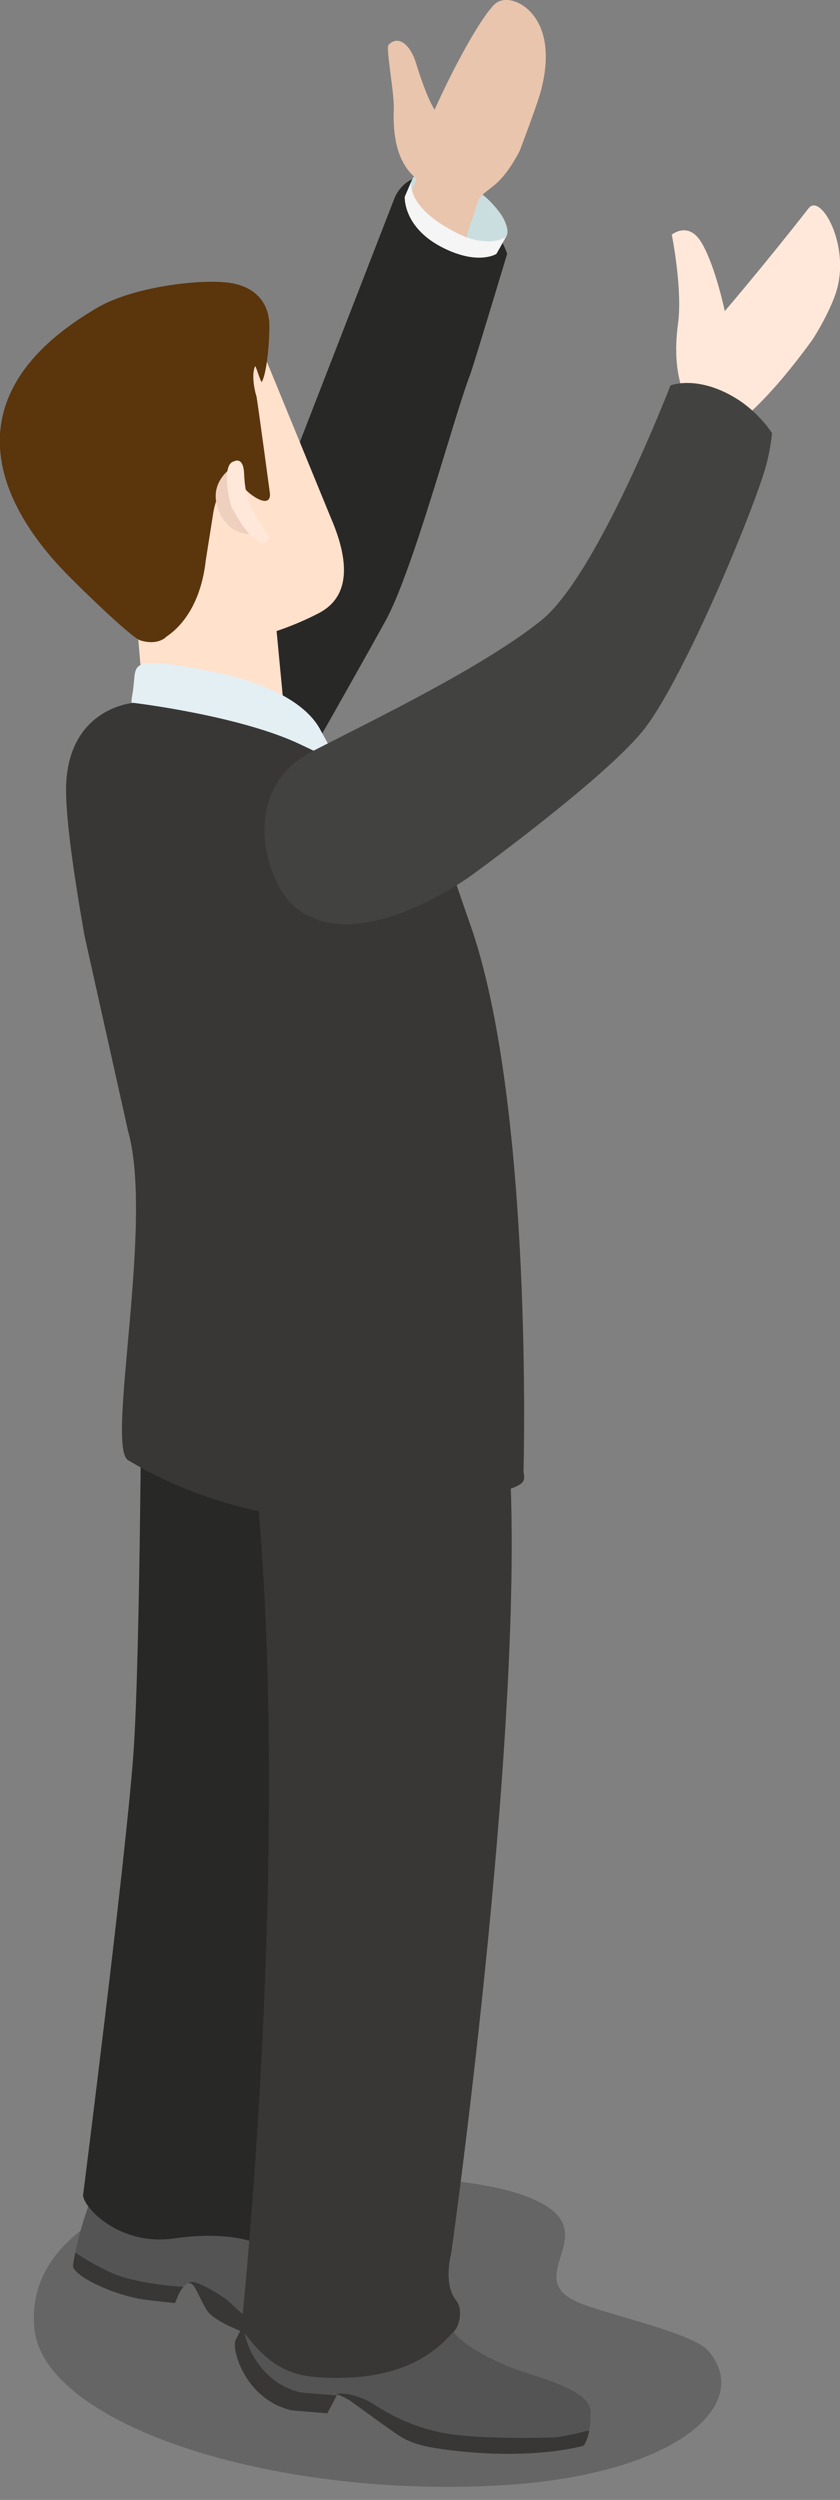 <?xml version="1.0" encoding="UTF-8" standalone="no"?>
<!-- Created with Inkscape (http://www.inkscape.org/) -->

<svg
   xmlns:dc="http://purl.org/dc/elements/1.1/"
   xmlns:cc="http://creativecommons.org/ns#"
   xmlns:rdf="http://www.w3.org/1999/02/22-rdf-syntax-ns#"
   xmlns:svg="http://www.w3.org/2000/svg"
   xmlns="http://www.w3.org/2000/svg"
   xmlns:sodipodi="http://sodipodi.sourceforge.net/DTD/sodipodi-0.dtd"
   xmlns:inkscape="http://www.inkscape.org/namespaces/inkscape"
   width="26.384mm"
   height="78.432mm"
   viewBox="0 0 26.384 78.432"
   version="1.1"
   id="svg45331"
   inkscape:version="0.92.3 (2405546, 2018-03-11)"
   sodipodi:docname="people-business-23.svg">
  <rect x="0" y="0" width="26.384" height="78.432" fill="#808080" stroke="none"/>
  <defs
     id="defs45325">
    <clipPath
       id="clipPath2864"
       clipPathUnits="userSpaceOnUse">
      <path
         inkscape:connector-curvature="0"
         id="path2862"
         d="m 1713.778,1928.833 c -0.536,-0.312 -0.927,-0.874 -1.106,-1.65 v 0 l 1.125,0.653 c 0.179,0.778 0.57,1.34 1.107,1.651 v 0 z" />
    </clipPath>
    <clipPath
       id="clipPath2848"
       clipPathUnits="userSpaceOnUse">
      <path
         inkscape:connector-curvature="0"
         id="path2846"
         d="M 0,2119.953 H 3253.108 V 0 H 0 Z" />
    </clipPath>
    <clipPath
       id="clipPath2836"
       clipPathUnits="userSpaceOnUse">
      <path
         inkscape:connector-curvature="0"
         id="path2834"
         d="m 1711.152,1926.674 v -0.651 c 0.308,-0.179 0.813,-0.18 1.126,0 v 0 0.651 c -0.315,-0.183 -0.82,-0.178 -1.129,0" />
    </clipPath>
    <clipPath
       id="clipPath2820"
       clipPathUnits="userSpaceOnUse">
      <path
         inkscape:connector-curvature="0"
         id="path2818"
         d="M 0,2119.953 H 3253.108 V 0 H 0 Z" />
    </clipPath>
    <clipPath
       id="clipPath2808"
       clipPathUnits="userSpaceOnUse">
      <path
         inkscape:connector-curvature="0"
         id="path2806"
         d="m 1710.148,1926.8 c 0,-0.121 0.077,-0.238 0.231,-0.325 v 0 0.65 c -0.156,0.087 -0.233,0.207 -0.233,0.324 v 0 -0.649 z" />
    </clipPath>
    <clipPath
       id="clipPath2796"
       clipPathUnits="userSpaceOnUse">
      <path
         inkscape:connector-curvature="0"
         id="path2794"
         d="m 1714.756,1928.103 v -0.65 c 0.158,0.09 0.237,0.211 0.237,0.331 v 0 0.65 c 0,-0.119 -0.078,-0.24 -0.236,-0.331" />
    </clipPath>
    <clipPath
       id="clipPath2784"
       clipPathUnits="userSpaceOnUse">
      <path
         inkscape:connector-curvature="0"
         id="path2782"
         d="M 0,2119.953 H 3253.108 V 0 H 0 Z" />
    </clipPath>
    <clipPath
       id="clipPath2772"
       clipPathUnits="userSpaceOnUse">
      <path
         inkscape:connector-curvature="0"
         id="path2770"
         d="m 1720.53,1921.188 10e-4,-0.65 c 0.309,-0.181 0.814,-0.181 1.128,0 v 0 0.65 c -0.316,-0.182 -0.821,-0.181 -1.129,0" />
    </clipPath>
    <clipPath
       id="clipPath2756"
       clipPathUnits="userSpaceOnUse">
      <path
         inkscape:connector-curvature="0"
         id="path2754"
         d="M 0,2119.953 H 3253.108 V 0 H 0 Z" />
    </clipPath>
    <clipPath
       id="clipPath2744"
       clipPathUnits="userSpaceOnUse">
      <path
         inkscape:connector-curvature="0"
         id="path2742"
         d="m 1719.524,1921.312 c 0,-0.119 0.08,-0.235 0.234,-0.324 v 0 0.65 c -0.154,0.089 -0.233,0.207 -0.233,0.324 v 0 -0.65 z" />
    </clipPath>
    <clipPath
       id="clipPath2732"
       clipPathUnits="userSpaceOnUse">
      <path
         inkscape:connector-curvature="0"
         id="path2730"
         d="m 1724.133,1922.619 v -0.654 c 0.158,0.094 0.238,0.212 0.238,0.331 v 0 0.65 c 0,-0.117 -0.08,-0.238 -0.238,-0.327" />
    </clipPath>
    <clipPath
       id="clipPath2536"
       clipPathUnits="userSpaceOnUse">
      <path
         inkscape:connector-curvature="0"
         id="path2534"
         d="m 1708.77,1889.11 h 53.56 v -38.31 h -53.56 z" />
    </clipPath>
    <clipPath
       id="clipPath3428"
       clipPathUnits="userSpaceOnUse">
      <path
         inkscape:connector-curvature="0"
         id="path3426"
         d="m 1819.231,1919.634 0.051,-0.722 c 0.167,0.114 0.248,0.253 0.238,0.383 v 0 l -0.048,0.721 c 0.01,-0.131 -0.071,-0.272 -0.241,-0.382" />
    </clipPath>
    <clipPath
       id="clipPath3440"
       clipPathUnits="userSpaceOnUse">
      <path
         inkscape:connector-curvature="0"
         id="path3438"
         d="m 1814.225,1917.859 c 0.01,-0.132 0.103,-0.255 0.282,-0.343 v 0 l -0.049,0.721 c -0.177,0.085 -0.273,0.212 -0.281,0.34 v 0 z" />
    </clipPath>
    <clipPath
       id="clipPath3452"
       clipPathUnits="userSpaceOnUse">
      <path
         inkscape:connector-curvature="0"
         id="path3450"
         d="M 0,2119.953 H 3253.108 V 0 H 0 Z" />
    </clipPath>
    <clipPath
       id="clipPath3468"
       clipPathUnits="userSpaceOnUse">
      <path
         inkscape:connector-curvature="0"
         id="path3466"
         d="m 1815.349,1917.792 0.046,-0.72 c 0.354,-0.177 0.915,-0.14 1.248,0.082 v 0 l -0.048,0.721 c -0.335,-0.223 -0.893,-0.259 -1.246,-0.083" />
    </clipPath>
    <clipPath
       id="clipPath3480"
       clipPathUnits="userSpaceOnUse">
      <path
         inkscape:connector-curvature="0"
         id="path3478"
         d="M 0,2119.953 H 3253.108 V 0 H 0 Z" />
    </clipPath>
    <clipPath
       id="clipPath3492"
       clipPathUnits="userSpaceOnUse">
      <path
         inkscape:connector-curvature="0"
         id="path3490"
         d="m 1808.461,1925.033 0.049,-0.719 c 0.167,0.112 0.245,0.25 0.238,0.383 v 0 l -0.049,0.719 c 0.01,-0.131 -0.07,-0.268 -0.238,-0.383" />
    </clipPath>
    <clipPath
       id="clipPath3504"
       clipPathUnits="userSpaceOnUse">
      <path
         inkscape:connector-curvature="0"
         id="path3502"
         d="m 1803.454,1923.259 c 0.01,-0.132 0.102,-0.258 0.279,-0.342 v 0 l -0.048,0.72 c -0.177,0.086 -0.273,0.214 -0.28,0.342 v 0 z" />
    </clipPath>
    <clipPath
       id="clipPath3516"
       clipPathUnits="userSpaceOnUse">
      <path
         inkscape:connector-curvature="0"
         id="path3514"
         d="M 0,2119.953 H 3253.108 V 0 H 0 Z" />
    </clipPath>
    <clipPath
       id="clipPath3532"
       clipPathUnits="userSpaceOnUse">
      <path
         inkscape:connector-curvature="0"
         id="path3530"
         d="m 1804.576,1923.193 0.047,-0.721 c 0.353,-0.175 0.915,-0.14 1.248,0.081 v 0 l -0.049,0.722 c -0.333,-0.223 -0.894,-0.258 -1.246,-0.082" />
    </clipPath>
    <clipPath
       id="clipPath3544"
       clipPathUnits="userSpaceOnUse">
      <path
         inkscape:connector-curvature="0"
         id="path3542"
         d="M 0,2119.953 H 3253.108 V 0 H 0 Z" />
    </clipPath>
    <clipPath
       id="clipPath3560"
       clipPathUnits="userSpaceOnUse">
      <path
         inkscape:connector-curvature="0"
         id="path3558"
         d="m 1807.327,1925.772 c -0.572,-0.383 -0.964,-1.034 -1.106,-1.907 v 0 l 1.197,0.803 c 0.144,0.873 0.537,1.525 1.109,1.907 v 0 z" />
    </clipPath>
    <clipPath
       id="clipPath3240"
       clipPathUnits="userSpaceOnUse">
      <path
         inkscape:connector-curvature="0"
         id="path3238"
         d="m 1804.45,1875.26 h 66.26 v -26.97 h -66.26 z" />
    </clipPath>
    <clipPath
       id="clipPath3596"
       clipPathUnits="userSpaceOnUse">
      <path
         inkscape:connector-curvature="0"
         id="path3594"
         d="m 1887.55,1874.88 h 68.5 v -28.2 h -68.5 z" />
    </clipPath>
    <clipPath
       id="clipPath3760"
       clipPathUnits="userSpaceOnUse">
      <path
         inkscape:connector-curvature="0"
         id="path3758"
         d="m 1940.709,1921.043 c -0.01,-0.134 0.073,-0.277 0.243,-0.394 v 0 l 0.052,0.743 c -0.176,0.111 -0.256,0.256 -0.246,0.388 v 0 z" />
    </clipPath>
    <clipPath
       id="clipPath3772"
       clipPathUnits="userSpaceOnUse">
      <path
         inkscape:connector-curvature="0"
         id="path3770"
         d="m 1945.896,1919.955 -0.048,-0.737 c 0.182,0.088 0.281,0.215 0.289,0.351 v 0 l 0.048,0.737 c -0.01,-0.134 -0.106,-0.261 -0.289,-0.351" />
    </clipPath>
    <clipPath
       id="clipPath3784"
       clipPathUnits="userSpaceOnUse">
      <path
         inkscape:connector-curvature="0"
         id="path3782"
         d="M 0,2119.953 H 3253.108 V 0 H 0 Z" />
    </clipPath>
    <clipPath
       id="clipPath3800"
       clipPathUnits="userSpaceOnUse">
      <path
         inkscape:connector-curvature="0"
         id="path3798"
         d="m 1943.658,1918.845 c 0.343,-0.226 0.914,-0.264 1.28,-0.084 v 0 l 0.047,0.741 c -0.361,-0.182 -0.936,-0.146 -1.28,0.084 v 0 z" />
    </clipPath>
    <clipPath
       id="clipPath3812"
       clipPathUnits="userSpaceOnUse">
      <path
         inkscape:connector-curvature="0"
         id="path3810"
         d="M 0,2119.953 H 3253.108 V 0 H 0 Z" />
    </clipPath>
    <clipPath
       id="clipPath3824"
       clipPathUnits="userSpaceOnUse">
      <path
         inkscape:connector-curvature="0"
         id="path3822"
         d="m 1951.754,1926.58 c -0.01,-0.136 0.071,-0.278 0.241,-0.392 v 0 l 0.052,0.737 c -0.174,0.117 -0.253,0.258 -0.245,0.391 v 0 z" />
    </clipPath>
    <clipPath
       id="clipPath3836"
       clipPathUnits="userSpaceOnUse">
      <path
         inkscape:connector-curvature="0"
         id="path3834"
         d="m 1956.943,1925.491 -0.049,-0.737 c 0.18,0.088 0.277,0.215 0.287,0.352 v 0 l 0.049,0.737 c -0.01,-0.132 -0.104,-0.262 -0.287,-0.352" />
    </clipPath>
    <clipPath
       id="clipPath3848"
       clipPathUnits="userSpaceOnUse">
      <path
         inkscape:connector-curvature="0"
         id="path3846"
         d="M 0,2119.953 H 3253.108 V 0 H 0 Z" />
    </clipPath>
    <clipPath
       id="clipPath3864"
       clipPathUnits="userSpaceOnUse">
      <path
         inkscape:connector-curvature="0"
         id="path3862"
         d="m 1954.703,1924.383 c 0.34,-0.229 0.916,-0.262 1.279,-0.086 v 0 l 0.049,0.743 c -0.361,-0.183 -0.938,-0.15 -1.279,0.081 v 0 z" />
    </clipPath>
    <clipPath
       id="clipPath3876"
       clipPathUnits="userSpaceOnUse">
      <path
         inkscape:connector-curvature="0"
         id="path3874"
         d="M 0,2119.953 H 3253.108 V 0 H 0 Z" />
    </clipPath>
    <clipPath
       id="clipPath3892"
       clipPathUnits="userSpaceOnUse">
      <path
         inkscape:connector-curvature="0"
         id="path3890"
         d="m 1953.117,1926.55 1.227,-0.822 c -0.145,0.891 -0.551,1.561 -1.133,1.955 v 0 l -1.232,0.823 c 0.588,-0.393 0.989,-1.061 1.138,-1.956" />
    </clipPath>
    <clipPath
       id="clipPath3948"
       clipPathUnits="userSpaceOnUse">
      <path
         inkscape:connector-curvature="0"
         id="path3946"
         d="m 2018.76,1870.93 h 70.11 v -23.75 h -70.11 z" />
    </clipPath>
    <clipPath
       id="clipPath4212"
       clipPathUnits="userSpaceOnUse">
      <path
         inkscape:connector-curvature="0"
         id="path4210"
         d="m 2154.433,1916.311 c 0,-0.141 0.087,-0.289 0.273,-0.405 v 0 l 0.028,0.784 c -0.187,0.117 -0.276,0.264 -0.271,0.407 v 0 z" />
    </clipPath>
    <clipPath
       id="clipPath4224"
       clipPathUnits="userSpaceOnUse">
      <path
         inkscape:connector-curvature="0"
         id="path4222"
         d="m 2159.973,1915.328 -0.03,-0.782 c 0.192,0.1 0.289,0.239 0.295,0.381 v 0 l 0.027,0.785 c 0,-0.142 -0.103,-0.28 -0.292,-0.384" />
    </clipPath>
    <clipPath
       id="clipPath4236"
       clipPathUnits="userSpaceOnUse">
      <path
         inkscape:connector-curvature="0"
         id="path4234"
         d="M 0,2119.953 H 3253.108 V 0 H 0 Z" />
    </clipPath>
    <clipPath
       id="clipPath4252"
       clipPathUnits="userSpaceOnUse">
      <path
         inkscape:connector-curvature="0"
         id="path4250"
         d="m 2157.634,1914.081 c 0.368,-0.23 0.978,-0.251 1.357,-0.046 v 0 l 0.029,0.783 c -0.377,-0.203 -0.988,-0.185 -1.36,0.049 v 0 z" />
    </clipPath>
    <clipPath
       id="clipPath4264"
       clipPathUnits="userSpaceOnUse">
      <path
         inkscape:connector-curvature="0"
         id="path4262"
         d="M 0,2119.953 H 3253.108 V 0 H 0 Z" />
    </clipPath>
    <clipPath
       id="clipPath4276"
       clipPathUnits="userSpaceOnUse">
      <path
         inkscape:connector-curvature="0"
         id="path4274"
         d="m 2165.961,1922.544 c 0,-0.146 0.086,-0.293 0.271,-0.409 v 0 l 0.032,0.784 c -0.188,0.117 -0.279,0.265 -0.274,0.408 v 0 z" />
    </clipPath>
    <clipPath
       id="clipPath4288"
       clipPathUnits="userSpaceOnUse">
      <path
         inkscape:connector-curvature="0"
         id="path4286"
         d="m 2171.5,1921.561 -0.028,-0.785 c 0.189,0.101 0.287,0.239 0.293,0.379 v 0 l 0.028,0.787 c 0,-0.142 -0.102,-0.281 -0.293,-0.381" />
    </clipPath>
    <clipPath
       id="clipPath4300"
       clipPathUnits="userSpaceOnUse">
      <path
         inkscape:connector-curvature="0"
         id="path4298"
         d="M 0,2119.953 H 3253.108 V 0 H 0 Z" />
    </clipPath>
    <clipPath
       id="clipPath4316"
       clipPathUnits="userSpaceOnUse">
      <path
         inkscape:connector-curvature="0"
         id="path4314"
         d="m 2169.16,1920.31 c 0.37,-0.229 0.979,-0.249 1.359,-0.045 v 0 l 0.03,0.784 c -0.379,-0.201 -0.99,-0.186 -1.36,0.046 v 0 z" />
    </clipPath>
    <clipPath
       id="clipPath4328"
       clipPathUnits="userSpaceOnUse">
      <path
         inkscape:connector-curvature="0"
         id="path4326"
         d="M 0,2119.953 H 3253.108 V 0 H 0 Z" />
    </clipPath>
    <clipPath
       id="clipPath4344"
       clipPathUnits="userSpaceOnUse">
      <path
         inkscape:connector-curvature="0"
         id="path4342"
         d="m 2167.406,1922.556 1.331,-0.832 c -0.186,0.942 -0.633,1.637 -1.266,2.036 v 0 l -1.332,0.833 c 0.636,-0.396 1.084,-1.091 1.267,-2.037" />
    </clipPath>
    <clipPath
       id="clipPath4598"
       clipPathUnits="userSpaceOnUse">
      <path
         inkscape:connector-curvature="0"
         id="path4596"
         d="m 2331.633,1939.514 c 0,-0.142 0.1,-0.287 0.296,-0.396 v 0 0.783 c -0.196,0.107 -0.292,0.246 -0.292,0.387 v 0 -0.774 z" />
    </clipPath>
    <clipPath
       id="clipPath4610"
       clipPathUnits="userSpaceOnUse">
      <path
         inkscape:connector-curvature="0"
         id="path4608"
         d="m 2337.17,1938.719 v -0.771 c 0.189,0.099 0.285,0.249 0.285,0.379 v 0 0.787 c 0,-0.14 -0.091,-0.287 -0.283,-0.395" />
    </clipPath>
    <clipPath
       id="clipPath4622"
       clipPathUnits="userSpaceOnUse">
      <path
         inkscape:connector-curvature="0"
         id="path4620"
         d="M 0,2119.953 H 3253.108 V 0 H 0 Z" />
    </clipPath>
    <clipPath
       id="clipPath4638"
       clipPathUnits="userSpaceOnUse">
      <path
         inkscape:connector-curvature="0"
         id="path4636"
         d="m 2334.888,1938.187 v -0.785 c 0.382,-0.217 0.981,-0.217 1.349,0 v 0 0.785 c -0.368,-0.217 -0.963,-0.217 -1.349,0" />
    </clipPath>
    <clipPath
       id="clipPath4650"
       clipPathUnits="userSpaceOnUse">
      <path
         inkscape:connector-curvature="0"
         id="path4648"
         d="M 0,2119.953 H 3253.108 V 0 H 0 Z" />
    </clipPath>
    <clipPath
       id="clipPath4662"
       clipPathUnits="userSpaceOnUse">
      <path
         inkscape:connector-curvature="0"
         id="path4660"
         d="m 2342.868,1946.09 c 0,-0.141 0.101,-0.294 0.291,-0.401 v 0 l 0.01,0.777 c -0.195,0.113 -0.291,0.255 -0.291,0.401 v 0 z" />
    </clipPath>
    <clipPath
       id="clipPath4674"
       clipPathUnits="userSpaceOnUse">
      <path
         inkscape:connector-curvature="0"
         id="path4672"
         d="m 2348.401,1945.298 v -0.782 c 0.182,0.104 0.277,0.25 0.277,0.39 v 0 l 0.01,0.781 c 0,-0.143 -0.095,-0.282 -0.282,-0.389" />
    </clipPath>
    <clipPath
       id="clipPath4686"
       clipPathUnits="userSpaceOnUse">
      <path
         inkscape:connector-curvature="0"
         id="path4684"
         d="M 0,2119.953 H 3253.108 V 0 H 0 Z" />
    </clipPath>
    <clipPath
       id="clipPath4702"
       clipPathUnits="userSpaceOnUse">
      <path
         inkscape:connector-curvature="0"
         id="path4700"
         d="m 2346.127,1944.756 v -0.778 c 0.376,-0.212 0.982,-0.212 1.348,0 v 0 0.778 c -0.366,-0.213 -0.972,-0.213 -1.348,0" />
    </clipPath>
    <clipPath
       id="clipPath4714"
       clipPathUnits="userSpaceOnUse">
      <path
         inkscape:connector-curvature="0"
         id="path4712"
         d="M 0,2119.953 H 3253.108 V 0 H 0 Z" />
    </clipPath>
    <clipPath
       id="clipPath4730"
       clipPathUnits="userSpaceOnUse">
      <path
         inkscape:connector-curvature="0"
         id="path4728"
         d="m 2343.05,1948.089 c -0.023,0.013 -0.045,0.026 -0.068,0.038 v 0 z m 1.257,-1.939 1.349,-0.782 c -0.21,0.926 -0.683,1.603 -1.326,1.976 v 0 l -1.28,0.745 c 0.612,-0.371 1.048,-1.041 1.257,-1.939" />
    </clipPath>
    <clipPath
       id="clipPath4742"
       clipPathUnits="userSpaceOnUse">
      <path
         inkscape:connector-curvature="0"
         id="path4740"
         d="M 0,2119.953 H 3253.108 V 0 H 0 Z" />
    </clipPath>
    <clipPath
       id="clipPath4918"
       clipPathUnits="userSpaceOnUse">
      <path
         inkscape:connector-curvature="0"
         id="path4916"
         d="m 2276.169,1866.541 c 0,-0.151 0.1,-0.291 0.285,-0.401 v 0 0.785 c -0.19,0.105 -0.286,0.259 -0.286,0.394 v 0 -0.778 z" />
    </clipPath>
    <clipPath
       id="clipPath4930"
       clipPathUnits="userSpaceOnUse">
      <path
         inkscape:connector-curvature="0"
         id="path4928"
         d="m 2281.734,1865.741 -0.01,-0.776 c 0.185,0.103 0.278,0.244 0.278,0.385 v 0 0.786 c 0,-0.141 -0.096,-0.281 -0.276,-0.395" />
    </clipPath>
    <clipPath
       id="clipPath4942"
       clipPathUnits="userSpaceOnUse">
      <path
         inkscape:connector-curvature="0"
         id="path4940"
         d="M 0,2119.953 H 3253.108 V 0 H 0 Z" />
    </clipPath>
    <clipPath
       id="clipPath4958"
       clipPathUnits="userSpaceOnUse">
      <path
         inkscape:connector-curvature="0"
         id="path4956"
         d="m 2279.442,1865.203 v -0.782 c 0.372,-0.219 0.983,-0.219 1.351,0 v 0 0.782 c -0.372,-0.221 -0.983,-0.221 -1.355,0" />
    </clipPath>
    <clipPath
       id="clipPath4970"
       clipPathUnits="userSpaceOnUse">
      <path
         inkscape:connector-curvature="0"
         id="path4968"
         d="M 0,2119.953 H 3253.108 V 0 H 0 Z" />
    </clipPath>
    <clipPath
       id="clipPath4982"
       clipPathUnits="userSpaceOnUse">
      <path
         inkscape:connector-curvature="0"
         id="path4980"
         d="m 2287.467,1873.148 c 0,-0.144 0.095,-0.29 0.287,-0.404 v 0 0.786 c -0.191,0.114 -0.29,0.258 -0.29,0.404 v 0 -0.786 z" />
    </clipPath>
    <clipPath
       id="clipPath4994"
       clipPathUnits="userSpaceOnUse">
      <path
         inkscape:connector-curvature="0"
         id="path4992"
         d="m 2293.032,1872.36 v -0.782 c 0.191,0.096 0.282,0.241 0.282,0.378 v 0 0.788 c 0,-0.14 -0.094,-0.281 -0.281,-0.384" />
    </clipPath>
    <clipPath
       id="clipPath5006"
       clipPathUnits="userSpaceOnUse">
      <path
         inkscape:connector-curvature="0"
         id="path5004"
         d="M 0,2119.953 H 3253.108 V 0 H 0 Z" />
    </clipPath>
    <clipPath
       id="clipPath5022"
       clipPathUnits="userSpaceOnUse">
      <path
         inkscape:connector-curvature="0"
         id="path5020"
         d="m 2290.745,1871.81 -0.01,-0.78 c 0.377,-0.22 0.986,-0.214 1.353,0 v 0 0.78 c -0.371,-0.212 -0.98,-0.212 -1.351,0" />
    </clipPath>
    <clipPath
       id="clipPath5034"
       clipPathUnits="userSpaceOnUse">
      <path
         inkscape:connector-curvature="0"
         id="path5032"
         d="M 0,2119.953 H 3253.108 V 0 H 0 Z" />
    </clipPath>
    <clipPath
       id="clipPath5050"
       clipPathUnits="userSpaceOnUse">
      <path
         inkscape:connector-curvature="0"
         id="path5048"
         d="m 2288.91,1873.212 1.359,-0.784 c -0.216,0.934 -0.691,1.61 -1.337,1.987 v 0 l -1.356,0.791 c 0.652,-0.377 1.121,-1.054 1.334,-1.994" />
    </clipPath>
    <clipPath
       id="clipPath4408"
       clipPathUnits="userSpaceOnUse">
      <path
         inkscape:connector-curvature="0"
         id="path4406"
         d="m 2301.08,1906.05 h 45.97 v -31.57 h -45.97 z" />
    </clipPath>
    <clipPath
       id="clipPath4392"
       clipPathUnits="userSpaceOnUse">
      <path
         inkscape:connector-curvature="0"
         id="path4390"
         d="m 2227.58,1871.71 h 52.38 v -32.03 h -52.38 z" />
    </clipPath>
    <clipPath
       id="clipPath5114"
       clipPathUnits="userSpaceOnUse">
      <path
         inkscape:connector-curvature="0"
         id="path5112"
         d="m 2417.33,1884.9 h 51.88 v -27.05 h -51.88 z" />
    </clipPath>
    <clipPath
       id="clipPath5554"
       clipPathUnits="userSpaceOnUse">
      <path
         inkscape:connector-curvature="0"
         id="path5552"
         d="m 2532.68,1877.97 h 61.16 v -27.88 h -61.16 z" />
    </clipPath>
  </defs>
  <sodipodi:namedview
     id="base"
     pagecolor="#ffffff"
     bordercolor="#666666"
     borderopacity="1.0"
     inkscape:pageopacity="0.0"
     inkscape:pageshadow="2"
     inkscape:zoom="0.35"
     inkscape:cx="-563.05005"
     inkscape:cy="778.85602"
     inkscape:document-units="mm"
     inkscape:current-layer="layer1"
     showgrid="false"
     fit-margin-top="0"
     fit-margin-left="0"
     fit-margin-right="0"
     fit-margin-bottom="0"
     inkscape:window-width="1366"
     inkscape:window-height="716"
     inkscape:window-x="-8"
     inkscape:window-y="-8"
     inkscape:window-maximized="1" />
  <g
     inkscape:label="Layer 1"
     inkscape:groupmode="layer"
     id="layer1"
     transform="translate(-71.489,-548.616)">
    <g
       transform="translate(-2.644,329.738)"
       id="g43579">
      <g
         transform="matrix(0.353,0,0,-0.353,-818.839,949.981)"
         id="g5548">
        <g
           id="g5550" />
        <g
           id="g5562">
          <g
             style="opacity:0.27"
             id="g5560"
             clip-path="url(#clipPath5554)">
            <g
               id="g5558"
               transform="translate(2581.19,1866.45)">
              <path
                 inkscape:connector-curvature="0"
                 id="path5556"
                 style="fill:#231f20;fill-opacity:1;fill-rule:nonzero;stroke:none"
                 d="m 0,0 c -5.66,2.354 3.291,6.585 -4.938,9.548 -3.317,1.194 -9.878,1.976 -20.414,1.976 -11.744,0 -23.966,-4.496 -23.12,-13.764 0.784,-8.536 20.926,-15.091 41.183,-14.007 15.961,0.849 22.886,7.244 18.786,11.978 C 10.132,-2.683 2.534,-1.055 0,0" />
            </g>
          </g>
        </g>
      </g>
      <g
         transform="matrix(0.353,0,0,-0.353,88.216,224.628)"
         id="g5564">
        <path
           inkscape:connector-curvature="0"
           id="path5566"
           style="fill:#282827;fill-opacity:1;fill-rule:nonzero;stroke:none"
           d="m 0,0 c 3.826,-2.054 5.234,-6.263 5.234,-6.263 0,0 -3.015,-10.006 -3.277,-10.686 -1.48,-3.843 -5.089,-17.491 -7.55,-21.944 -2.898,-5.244 -9.82,-17.394 -9.82,-17.394 0,0 -7.615,-12.844 -14.713,-6.279 -3.937,3.64 -3.019,8.193 1.23,14.137 2.042,2.853 12.544,17.353 12.544,17.353 l 11.585,29.82 c 0,0 1.252,3.144 4.767,1.256" />
      </g>
      <g
         transform="matrix(0.353,0,0,-0.353,95.625,231.233)"
         id="g5568">
        <path
           inkscape:connector-curvature="0"
           id="path5570"
           style="fill:#ffe8d9;fill-opacity:1;fill-rule:nonzero;stroke:none"
           d="m 0,0 c 0,0 -1.125,2.063 -0.553,6.24 0.416,3.05 -0.555,7.905 -0.555,7.905 0,0 1.481,1.227 2.633,-0.693 1.25,-2.081 2.08,-6.104 2.08,-6.104 0,0 3.514,4.098 7.465,9.146 1.076,1.379 3.728,-3.293 2.46,-7.404 C 13.05,7.533 11.785,5.324 11.286,4.641 7.119,-1.065 4.723,-2.576 4.723,-2.576 Z" />
      </g>
      <g
         transform="matrix(0.353,0,0,-0.353,88.111,290.577)"
         id="g5572">
        <path
           inkscape:connector-curvature="0"
           id="path5574"
           style="fill:#545454;fill-opacity:1;fill-rule:nonzero;stroke:none"
           d="m 0,0 c 0,0 -0.635,-2.021 0.752,-4.103 0.973,-1.458 4.3,-2.843 4.3,-2.843 2.222,-1.134 8.276,-2.106 7.886,-4.553 0,0 0.036,-1.152 -0.182,-1.491 -0.756,-1.173 -2.481,-1.275 -4.188,-1.26 0,0 -2.741,-0.23 -5.252,0.195 -3.242,0.547 -6.117,0.967 -8.183,2.099 0,0 -3.039,2.306 -4.227,2.306 -0.484,0 -1.308,-0.42 -1.871,-1.527 l -2.607,0.178 c -4.118,0.932 -5.428,5.425 -4.994,6.277 l 4.218,8.259 z" />
      </g>
      <g
         transform="matrix(0.353,0,0,-0.353,85.686,294.202)"
         id="g5576">
        <path
           inkscape:connector-curvature="0"
           id="path5578"
           style="fill:#383736;fill-opacity:1;fill-rule:nonzero;stroke:none"
           d="m 0,0 c 0.726,-0.35 2.846,-2.081 6.656,-2.842 3.109,-0.622 9.57,-0.419 9.57,-0.419 1.253,-0.008 3.41,0.686 3.457,0.595 0.049,-0.103 -0.307,-1.227 -0.513,-1.328 0,0 -4.658,-1.384 -12.514,-0.304 -3.26,0.449 -3.675,1.109 -5.337,2.217 0,0 -2.872,2.092 -2.981,2.151 C -2.354,0.449 -2.851,0.679 -2.911,0.553 -2.861,0.606 -1.881,0.91 0,0" />
      </g>
      <g
         transform="matrix(0.353,0,0,-0.353,83.591,293.942)"
         id="g5580">
        <path
           inkscape:connector-curvature="0"
           id="path5582"
           style="fill:#383736;fill-opacity:1;fill-rule:nonzero;stroke:none"
           d="M 0,0 3.165,-0.25 C 2.608,-1.371 2.854,-0.831 2.334,-1.844 l -3.156,0.26 c -4.116,0.934 -5.426,5.425 -4.994,6.277 l 0.821,1.582 C -5.431,5.422 -4.118,0.934 0,0" />
      </g>
      <g
         transform="matrix(0.353,0,0,-0.353,82.817,286.988)"
         id="g5584">
        <path
           inkscape:connector-curvature="0"
           id="path5586"
           style="fill:#545454;fill-opacity:1;fill-rule:nonzero;stroke:none"
           d="m 0,0 c 0,0 -0.681,-2.359 1.388,-3.504 1.276,-0.704 3.166,-1.611 3.166,-1.611 2.462,-0.589 5.287,-1.894 5.057,-3.818 0,0 -0.055,-0.768 -0.251,-1.113 -0.67,-1.192 0.235,-0.346 -2.145,-1.109 0,0 -3.964,-2.947 -6.38,-2.999 -3.039,-0.064 -4.713,2.416 -5.486,2.863 0,0 -1.483,1.043 -2.553,1.372 -1.188,0.363 -1.701,-1.621 -1.841,-1.83 0,0 -2.063,0.217 -2.711,0.309 -2.734,0.386 -6.488,2.145 -6.348,3.069 0.762,5.064 3.767,10.951 3.767,10.951 z" />
      </g>
      <g
         transform="matrix(0.353,0,0,-0.353,80.764,290.564)"
         id="g5588">
        <path
           inkscape:connector-curvature="0"
           id="path5590"
           style="fill:#383736;fill-opacity:1;fill-rule:nonzero;stroke:none"
           d="m 0,0 c 0.983,-0.416 3.132,-2.711 6.4,-3.197 2.735,-0.408 6.289,-0.271 6.289,-0.271 1.132,0.252 2.32,0.865 2.261,0.705 -0.426,-1.169 -0.169,-1.884 -1.245,-2.09 0,0 -3.885,-0.741 -6.28,-0.494 -3.1,0.316 -6.821,1.895 -7.677,2.916 -0.396,0.475 -1.053,2.074 -1.326,2.38 -0.334,0.38 -0.738,0.162 -0.792,0.036 C -2.321,0.039 -1.818,0.764 0,0" />
      </g>
      <g
         transform="matrix(0.353,0,0,-0.353,82.817,286.988)"
         id="g5592">
        <path
           inkscape:connector-curvature="0"
           id="path5594"
           style="fill:#545454;fill-opacity:1;fill-rule:nonzero;stroke:none"
           d="m 0,0 c 0,0 -0.681,-2.359 1.388,-3.504 1.276,-0.704 3.166,-1.611 3.166,-1.611 2.462,-0.589 5.287,-1.894 5.057,-3.818 0,0 -0.055,-0.768 -0.251,-1.113 -0.67,-1.192 0.235,-0.346 -2.145,-1.109 0,0 -3.964,-2.947 -6.38,-2.999 -3.039,-0.064 -4.713,2.416 -5.486,2.863 0,0 -1.483,1.043 -2.553,1.372 -1.188,0.363 -1.701,-1.621 -1.841,-1.83 0,0 -2.063,0.217 -2.711,0.309 -2.734,0.386 -6.488,2.145 -6.348,3.069 0.762,5.064 3.767,10.951 3.767,10.951 z" />
      </g>
      <g
         transform="matrix(0.353,0,0,-0.353,83.788,262.528)"
         id="g5596">
        <path
           inkscape:connector-curvature="0"
           id="path5598"
           style="fill:#282827;fill-opacity:1;fill-rule:nonzero;stroke:none"
           d="m 0,0 -2.523,-76.885 c 0,0 -2.165,2.611 -9.361,1.592 -4.806,-0.68 -7.97,2.682 -8.08,3.812 0,0 3.771,29.654 4.472,39.106 0.654,8.76 0.741,37.768 0.741,37.768 z" />
      </g>
      <g
         transform="matrix(0.353,0,0,-0.353,89.865,262.255)"
         id="g5600">
        <path
           inkscape:connector-curvature="0"
           id="path5602"
           style="fill:#383736;fill-opacity:1;fill-rule:nonzero;stroke:none"
           d="m 0,0 c 3.696,-19.969 -4.409,-77.33 -4.409,-77.33 0.034,0.029 -0.802,-2.709 0.439,-4.259 0.612,-0.765 0.307,-2.293 -0.248,-2.797 -0.876,-0.798 -3.449,-4.459 -11.632,-4.043 -2.491,0.13 -4.662,0.667 -7.251,4.364 0,0 5.549,51.702 0,85.724 C -24.079,7.648 -1.105,5.967 0,0" />
      </g>
      <g
         transform="matrix(0.353,0,0,-0.353,79.473,245.018)"
         id="g5604">
        <path
           inkscape:connector-curvature="0"
           id="path5606"
           style="fill:#ffe1cc;fill-opacity:1;fill-rule:nonzero;stroke:none"
           d="M 0,0 -2.313,11.212 -3.406,24.11 8.92,23.874 10.102,11.464 C 10.465,9.738 11.783,9.519 13.005,8.247 L 19.648,1.34 c 1.596,-1.669 4.729,-4.193 5.851,-9.558 L 20.777,-26.124 7.096,-26.494 0.1,-6.942 C -0.38,-4.659 -0.413,-2.298 0,0" />
      </g>
      <g
         transform="matrix(0.353,0,0,-0.353,79.018,239.683)"
         id="g5608">
        <path
           inkscape:connector-curvature="0"
           id="path5610"
           style="fill:#e4eff4;fill-opacity:1;fill-rule:nonzero;stroke:none"
           d="m 0,0 c -1.479,0.039 -1.782,-0.276 -1.877,-1.195 -0.09,-0.904 -0.07,-0.953 -0.227,-1.842 -0.129,-0.735 0.198,-0.713 0.198,-0.713 0,0 7.465,-0.468 13.462,-2.944 4.262,-1.76 4.598,-1.943 4.598,-1.943 l -1.47,2.68 c -1.19,2.301 -4.522,4.12 -9.12,5.092 0,0 -3.76,0.82 -5.564,0.865" />
      </g>
      <g
         transform="matrix(0.353,0,0,-0.353,78.989,229.336)"
         id="g5612">
        <path
           inkscape:connector-curvature="0"
           id="path5614"
           style="fill:#ffe1cc;fill-opacity:1;fill-rule:nonzero;stroke:none"
           d="m 0,0 7.54,3.448 8.14,-19.841 c 2.441,-5.637 0.556,-7.635 -1.094,-8.489 -3.43,-1.773 -7.307,-2.779 -9.809,-2.613 -4.846,0.318 -8.932,7.766 -9.228,8.267 l -7.645,12.137 z" />
      </g>
      <g
         transform="matrix(0.353,0,0,-0.353,82.573,228.86)"
         id="g5616">
        <path
           inkscape:connector-curvature="0"
           id="path5618"
           style="fill:#5b350c;fill-opacity:1;fill-rule:nonzero;stroke:none"
           d="m 0,0 c 0.163,-0.22 0,-4.499 -0.603,-5.651 -0.09,-0.176 -0.548,1.483 -0.604,1.372 -0.397,-0.793 0.05,-2.536 0.11,-2.634 0.049,-0.082 1.207,-8.67 1.207,-8.67 0.069,-0.805 -0.576,-0.904 -1.647,-0.112 -1.199,0.894 -0.241,0.869 -1.082,1.203 -0.857,0.34 -1.991,-0.761 -2.32,-2.849 l -0.659,-4.169 c -0.44,-3.95 -2.194,-5.926 -3.51,-6.803 0,0 -0.707,-0.811 -2.305,-0.33 -0.785,0.238 -4.965,4.286 -6.474,5.818 -7.025,7.13 -9.99,16.47 2.742,23.813 2.854,1.645 8.31,2.464 11.302,2.196 C -0.167,2.854 0,0 0,0" />
      </g>
      <g
         transform="matrix(0.353,0,0,-0.353,81.39,233.567)"
         id="g5620">
        <path
           inkscape:connector-curvature="0"
           id="path5622"
           style="fill:#efcfbd;fill-opacity:1;fill-rule:nonzero;stroke:none"
           d="m 0,0 c 0,0 -1.75,-1.126 -1.291,-3.162 0.324,-1.436 1.33,-2.233 1.737,-2.403 1.09,-0.461 1.86,-0.261 1.86,-0.261 0,0 -1.659,2.964 -1.93,3.524 C 0.108,-1.739 0,0 0,0" />
      </g>
      <g
         transform="matrix(0.353,0,0,-0.353,81.476,233.356)"
         id="g5624">
        <path
           inkscape:connector-curvature="0"
           id="path5626"
           style="fill:#ffe8d9;fill-opacity:1;fill-rule:nonzero;stroke:none"
           d="m 0,0 c 0,0 0.846,0.522 0.917,-1.063 0.069,-1.586 0.336,-2.416 0.7,-3.133 0.334,-0.654 1.549,-2.498 1.549,-2.498 0,0 -0.11,-1.094 -1.286,-0.212 -0.559,0.418 -1.312,1.395 -2.035,2.78 C -0.448,-3.564 -1.098,-0.24 0,0" />
      </g>
      <g
         transform="matrix(0.353,0,0,-0.353,86.505,243.685)"
         id="g5628">
        <path
           inkscape:connector-curvature="0"
           id="path5630"
           style="fill:#383736;fill-opacity:1;fill-rule:nonzero;stroke:none"
           d="m 0,0 c 3.789,-1.849 3.916,-3.748 6.778,-11.847 5.666,-16.042 4.755,-48.706 4.755,-48.706 0.305,-1.462 -0.42,-1.04 -5.966,-3.258 -2.26,-0.903 -16.273,-3.458 -29.217,4.308 -2.005,1.204 2.317,21.099 0,29.233 l -3.887,17.42 c -0.867,4.988 -1.84,11.147 -1.593,13.931 0.558,6.349 5.96,6.725 5.96,6.725 0,0 9.429,-1.117 14.846,-3.691 C -5.701,2.868 -5.397,2.733 0,0" />
      </g>
      <g
         transform="matrix(0.353,0,0,-0.353,97.25,231.375)"
         id="g5632">
        <path
           inkscape:connector-curvature="0"
           id="path5634"
           style="fill:#424241;fill-opacity:1;fill-rule:nonzero;stroke:none"
           d="m 0,0 c 2.061,-1.259 3.204,-3.088 3.204,-3.088 0,0 -0.116,-1.601 -0.685,-3.433 -1.511,-4.833 -7.544,-19.118 -10.893,-23.139 -3.675,-4.417 -15.154,-12.731 -15.154,-12.731 0,0 -10.272,-7.584 -15.819,-2.73 -2.463,2.156 -5.045,10.306 1.717,13.781 5.434,2.792 15.155,7.466 20.317,11.615 4.992,4.015 11.48,20.868 11.48,20.868 0,0 2.379,0.969 5.833,-1.143" />
      </g>
      <g
         transform="matrix(0.353,0,0,-0.353,78.67,291.024)"
         id="g5636">
        <path
           inkscape:connector-curvature="0"
           id="path5638"
           style="fill:#383736;fill-opacity:1;fill-rule:nonzero;stroke:none"
           d="m 0,0 c -2.734,0.386 -6.488,2.145 -6.348,3.069 0.052,0.365 0.124,0.728 0.197,1.097 C -5.368,3.651 -3.372,2.403 -1.74,1.945 0.406,1.343 2.765,1.175 3.47,1.137 3.028,0.621 2.799,-0.18 2.711,-0.308 2.711,-0.308 0.647,-0.092 0,0" />
      </g>
      <g
         transform="matrix(0.353,0,0,-0.353,86.999,224.859)"
         id="g5640">
        <path
           inkscape:connector-curvature="0"
           id="path5642"
           style="fill:#cadee0;fill-opacity:1;fill-rule:nonzero;stroke:none"
           d="M 0,0 C 0,0 0.041,1.323 0.759,1.482 1.476,1.648 3.08,1.833 6.054,-0.044 7.109,-0.719 7.896,-1.78 8.105,-2.072 8.417,-2.504 8.97,-3.626 8.562,-4.128 8.263,-4.495 7.77,-4.771 6.513,-4.757 3.854,-4.721 1.181,-2.773 0.841,-2.093 0.496,-1.409 0,0 0,0" />
      </g>
      <g
         transform="matrix(0.353,0,0,-0.353,88.638,226.811)"
         id="g5644">
        <path
           inkscape:connector-curvature="0"
           id="path5646"
           style="fill:#e8c5ac;fill-opacity:1;fill-rule:nonzero;stroke:none"
           d="M 0,0 1.686,5.767 -3.767,7.168 -4.9,4.424 Z" />
      </g>
      <g
         transform="matrix(0.353,0,0,-0.353,87.049,224.577)"
         id="g5648">
        <path
           inkscape:connector-curvature="0"
           id="path5650"
           style="fill:#f5f5f5;fill-opacity:1;fill-rule:nonzero;stroke:none"
           d="m 0,0 c 0,0 -0.411,-1.942 3.035,-3.997 1.825,-1.092 2.746,-1.288 3.903,-1.311 0.87,-0.011 1.5,0.404 1.5,0.404 L 7.584,-6.419 c 0,0 -1.413,-0.924 -4.211,0.286 -4.147,1.791 -3.948,4.791 -3.948,4.791 z" />
      </g>
      <g
         transform="matrix(0.353,0,0,-0.353,86.502,222.299)"
         id="g5652">
        <path
           inkscape:connector-curvature="0"
           id="path5654"
           style="fill:#e8c5ac;fill-opacity:1;fill-rule:nonzero;stroke:none"
           d="M 0,0 C 0.058,1.366 -0.725,5.433 -0.472,5.703 0.433,6.645 1.509,5.653 1.989,4.047 2.286,3.044 3.046,0.822 3.633,-0.058 5.331,3.74 7.669,8.007 8.935,9.28 9.914,10.263 12.124,9.472 13.058,7.235 13.917,5.177 13.411,2.688 12.986,1.256 12.609,-0.016 11.195,-3.739 11.195,-3.739 9.396,-7.138 8.28,-6.931 7.562,-8.022 7.416,-8.241 6.849,-10.625 6.57,-10.403 l -4.663,3.41 0.058,0.859 C 0.693,-5.102 -0.13,-3.227 0,0" />
      </g>
    </g>
  </g>
</svg>
